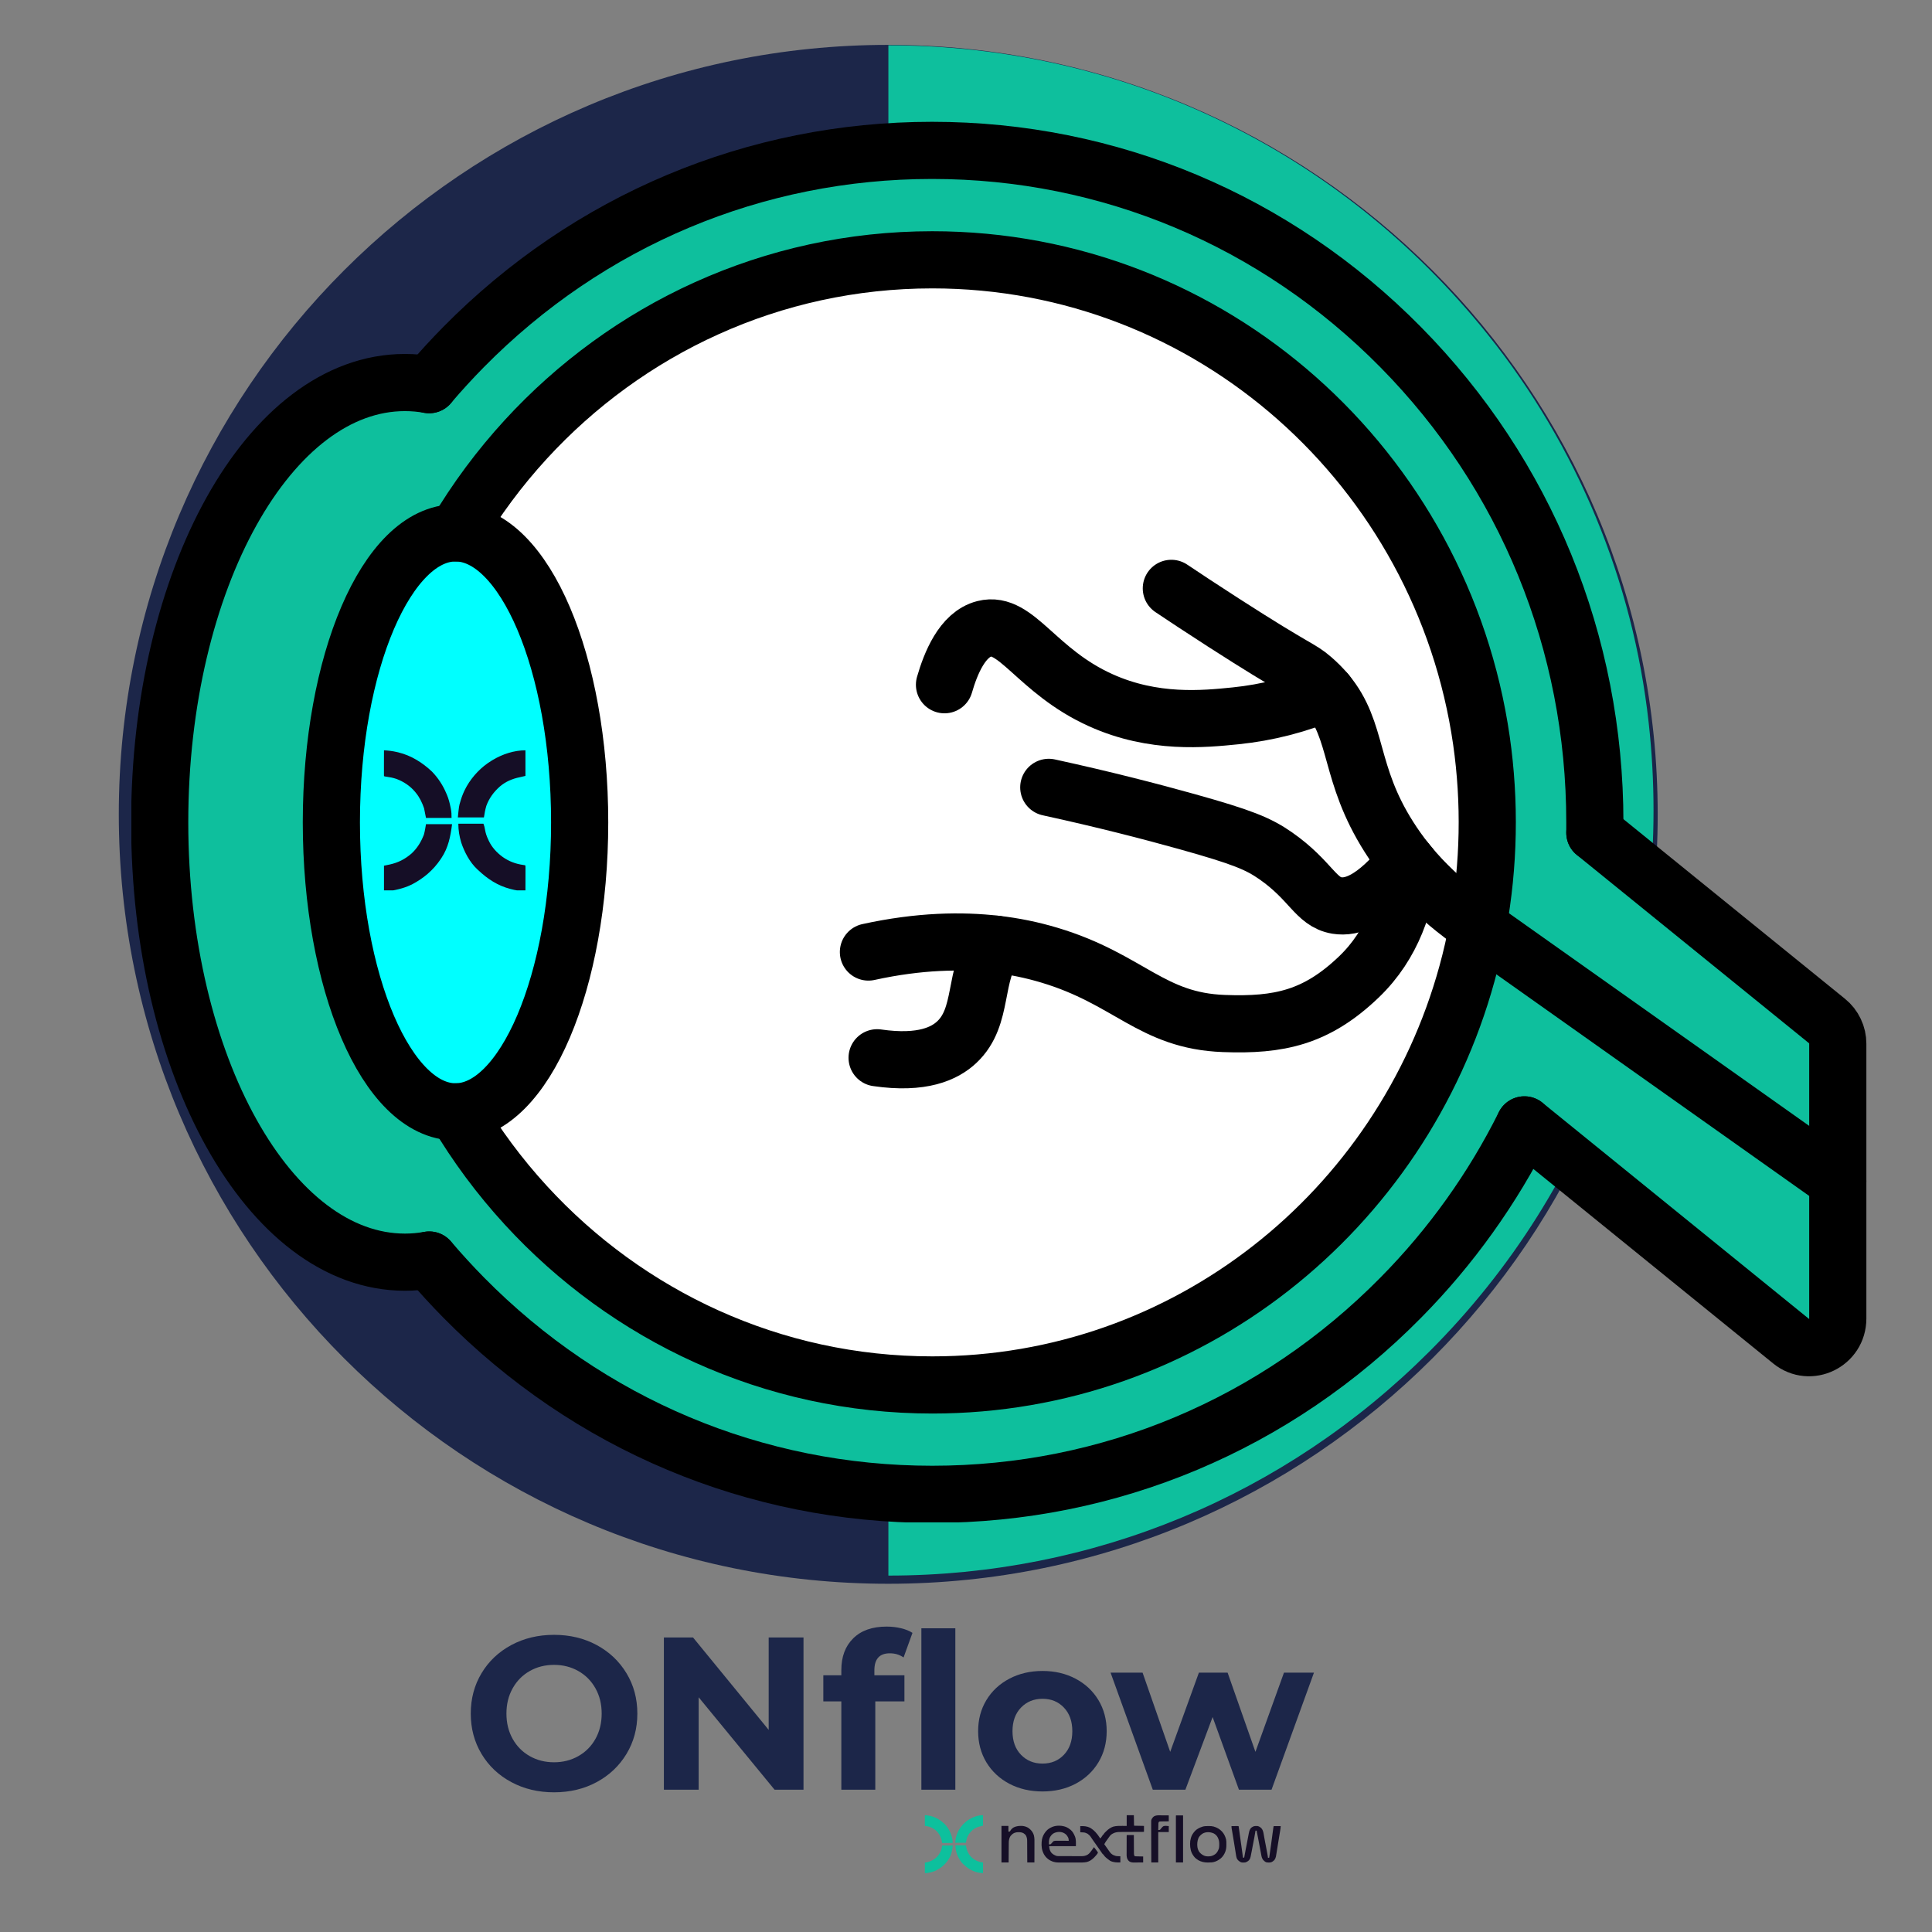 <svg xmlns="http://www.w3.org/2000/svg" xmlns:xlink="http://www.w3.org/1999/xlink" width="800" zoomAndPan="magnify" viewBox="0 0 600 600" height="800" preserveAspectRatio="xMidYMid meet" version="1.0"><rect x="0" y="0" width="600" height="600" fill="#808080" stroke="none"/><defs><g/><clipPath id="7130f44854"><path d="M 36.895 13.938 L 514.812 13.938 L 514.812 491.855 L 36.895 491.855 Z M 36.895 13.938 " clip-rule="nonzero"/></clipPath><clipPath id="666b89a5f9"><path d="M 275.855 13.938 C 143.879 13.938 36.895 120.922 36.895 252.898 C 36.895 384.871 143.879 491.855 275.855 491.855 C 407.828 491.855 514.812 384.871 514.812 252.898 C 514.812 120.922 407.828 13.938 275.855 13.938 Z M 275.855 13.938 " clip-rule="nonzero"/></clipPath><clipPath id="f81da66f83"><path d="M 0.895 0.938 L 478.812 0.938 L 478.812 478.855 L 0.895 478.855 Z M 0.895 0.938 " clip-rule="nonzero"/></clipPath><clipPath id="1e7bd5ba30"><path d="M 239.855 0.938 C 107.879 0.938 0.895 107.922 0.895 239.898 C 0.895 371.871 107.879 478.855 239.855 478.855 C 371.828 478.855 478.812 371.871 478.812 239.898 C 478.812 107.922 371.828 0.938 239.855 0.938 Z M 239.855 0.938 " clip-rule="nonzero"/></clipPath><clipPath id="41927d4bd2"><rect x="0" width="479" y="0" height="479"/></clipPath><clipPath id="81f820ce99"><path d="M 275.645 14 L 514 14 L 514 489.438 L 275.645 489.438 Z M 275.645 14 " clip-rule="nonzero"/></clipPath><clipPath id="7262ecaf46"><path d="M 40.645 37.777 L 581 37.777 L 581 472.777 L 40.645 472.777 Z M 40.645 37.777 " clip-rule="nonzero"/></clipPath><clipPath id="b9c02d3937"><path d="M 84 303 L 443 303 L 443 435.777 L 84 435.777 Z M 84 303 " clip-rule="nonzero"/></clipPath><clipPath id="f3d0258b3a"><path d="M 84 0.777 L 465 0.777 L 465 231 L 84 231 Z M 84 0.777 " clip-rule="nonzero"/></clipPath><clipPath id="a5657fe90c"><path d="M 0.801 72 L 103 72 L 103 364 L 0.801 364 Z M 0.801 72 " clip-rule="nonzero"/></clipPath><clipPath id="25127e69d3"><rect x="0" width="541" y="0" height="436"/></clipPath><clipPath id="abb43d2d91"><path d="M 119.238 233.016 L 164 233.016 L 164 276.516 L 119.238 276.516 Z M 119.238 233.016 " clip-rule="nonzero"/></clipPath><clipPath id="8dce2841f4"><path d="M 311 563.727 L 398 563.727 L 398 579 L 311 579 Z M 311 563.727 " clip-rule="nonzero"/></clipPath><clipPath id="dcffc3b036"><path d="M 287.195 563.727 L 306 563.727 L 306 581.727 L 287.195 581.727 Z M 287.195 563.727 " clip-rule="nonzero"/></clipPath><clipPath id="bad0eec5c6"><path d="M 365 563.727 L 368 563.727 L 368 579 L 365 579 Z M 365 563.727 " clip-rule="nonzero"/></clipPath><clipPath id="d5c943baca"><rect x="0" width="267" y="0" height="84"/></clipPath></defs><g clip-path="url(#7130f44854)"><g clip-path="url(#666b89a5f9)"><g transform="matrix(1, 0, 0, 1, 36, 13)"><g clip-path="url(#41927d4bd2)"><g clip-path="url(#f81da66f83)"><g clip-path="url(#1e7bd5ba30)"><path fill="#1c2649" d="M 0.895 0.938 L 478.812 0.938 L 478.812 478.855 L 0.895 478.855 Z M 0.895 0.938 " fill-opacity="1" fill-rule="nonzero"/></g></g></g></g></g></g><g clip-path="url(#81f820ce99)"><path fill="#0ebf9d" d="M 275.895 489.312 L 275.895 426.25 C 372.152 426.25 450.461 347.941 450.461 251.691 C 450.461 155.441 372.152 77.129 275.895 77.129 L 275.895 14.066 C 348.379 14.066 415.902 46.297 462.109 103.977 C 489.797 138.551 507.137 180.383 512.008 224.41 C 520.145 297.887 495.188 368.453 443.918 419.715 C 399.031 464.594 339.359 489.312 275.895 489.312 Z M 275.895 489.312 " fill-opacity="1" fill-rule="nonzero"/></g><g clip-path="url(#7262ecaf46)"><g transform="matrix(1, 0, 0, 1, 40, 37)"><g clip-path="url(#25127e69d3)"><path fill="#0ebf9d" d="M 123.359 337.199 C 115.172 328.273 107.988 318.605 101.809 308.188 L 101.555 308.188 C 80.266 308.188 63.004 267.953 63.004 218.309 C 63.004 168.664 80.266 128.43 101.555 128.43 L 101.809 128.43 C 107.988 118.012 115.172 108.344 123.359 99.418 C 154.832 65.102 199.73 43.637 249.586 43.637 C 336.227 43.637 407.926 108.488 420.09 192.914 C 421.461 202.484 422.051 212.098 421.863 221.762 C 421.676 231.422 420.715 241.008 418.977 250.516 C 418.062 255.492 416.941 260.391 415.617 265.215 C 395.402 338.898 328.738 392.977 249.617 392.977 C 199.73 392.984 154.832 371.516 123.359 337.199 Z M 9.73 218.312 C 9.73 293.742 43.816 354.871 85.875 354.871 C 88.402 354.871 90.91 354.648 93.398 354.207 C 96.777 358.199 100.328 362.078 104.051 365.844 C 142.914 405.258 194.598 426.953 249.559 426.953 C 304.52 426.953 356.23 405.258 395.109 365.844 C 402.879 357.98 409.98 349.555 416.414 340.566 C 422.844 331.574 428.527 322.137 433.465 312.246 L 516.301 379.434 C 522.113 384.168 530.754 379.945 530.754 372.391 L 530.754 287.051 C 530.758 285.684 530.465 284.383 529.879 283.148 C 529.297 281.914 528.473 280.863 527.414 280 L 455.324 221.547 C 455.324 220.477 455.324 219.398 455.324 218.32 C 455.324 162.594 433.926 110.199 395.055 70.793 C 356.18 31.387 304.508 9.684 249.539 9.684 C 194.574 9.684 142.895 31.379 104.035 70.793 C 100.328 74.559 96.777 78.438 93.379 82.43 C 90.883 81.984 88.363 81.762 85.828 81.766 C 43.816 81.758 9.73 142.887 9.73 218.312 Z M 9.73 218.312 " fill-opacity="1" fill-rule="nonzero"/><path fill="#00ffff" d="M 101.582 128.434 C 80.289 128.434 63.031 168.672 63.031 218.312 C 63.031 267.957 80.289 308.195 101.582 308.195 L 101.832 308.195 C 123.004 307.879 140.125 267.754 140.125 218.312 C 140.125 168.875 123.012 128.75 101.832 128.441 Z M 101.582 128.434 " fill-opacity="1" fill-rule="nonzero"/><path fill="#ffffff" d="M 418.941 250.52 C 420.68 241.012 421.645 231.43 421.832 221.766 C 422.02 212.105 421.426 202.488 420.059 192.922 C 407.926 108.492 336.227 43.645 249.555 43.645 C 199.699 43.645 154.797 65.113 123.328 99.422 C 115.141 108.348 107.957 118.02 101.777 128.434 C 122.949 128.746 140.066 168.863 140.066 218.309 C 140.066 267.754 122.953 307.871 101.777 308.184 C 107.957 318.598 115.141 328.27 123.328 337.191 C 154.797 371.512 199.699 392.973 249.555 392.973 C 328.676 392.973 395.34 338.891 415.551 265.207 C 416.895 260.398 418.027 255.504 418.941 250.52 Z M 418.941 250.52 " fill-opacity="1" fill-rule="nonzero"/><g clip-path="url(#b9c02d3937)"><path stroke-linecap="round" transform="matrix(-0.634, 0, 0, 0.634, 587.167, -98.611)" fill="none" stroke-linejoin="round" d="M 242.508 648.192 C 250.291 663.796 259.258 678.685 269.402 692.866 C 279.546 707.052 290.744 720.345 303.001 732.751 C 364.32 794.933 445.847 829.161 532.569 829.161 C 619.291 829.161 700.818 794.933 762.131 732.751 C 767.979 726.81 773.581 720.69 778.943 714.392 " stroke="#000000" stroke-width="28" stroke-opacity="1" stroke-miterlimit="4"/></g><g clip-path="url(#f3d0258b3a)"><path stroke-linecap="round" transform="matrix(-0.634, 0, 0, 0.634, 587.167, -98.611)" fill="none" stroke-linejoin="round" d="M 208.003 505.087 C 208.003 503.399 208.003 501.698 208.003 499.997 C 208.003 412.08 241.762 329.419 303.088 267.249 C 364.419 205.08 445.94 170.839 532.662 170.839 C 619.377 170.839 700.91 205.067 762.217 267.249 C 768.066 273.19 773.667 279.31 779.029 285.608 " stroke="#000000" stroke-width="28" stroke-opacity="1" stroke-miterlimit="4"/></g><path stroke-linecap="round" transform="matrix(-0.634, 0, 0, 0.634, 587.167, -98.611)" fill="none" stroke-linejoin="round" d="M 765.693 358.211 C 755.937 341.775 744.604 326.522 731.693 312.441 C 682.04 258.301 611.199 224.443 532.551 224.443 C 395.861 224.443 282.738 326.75 263.548 459.952 C 261.391 475.044 260.46 490.211 260.756 505.457 C 261.045 520.698 262.568 535.821 265.31 550.821 C 266.752 558.672 268.515 566.4 270.61 574.011 C 302.502 690.259 407.669 775.582 532.501 775.582 C 611.15 775.582 681.991 741.712 731.638 687.578 C 744.555 673.496 755.888 658.244 765.637 641.808 " stroke="#000000" stroke-width="28" stroke-opacity="1" stroke-miterlimit="4"/><path stroke-linecap="round" transform="matrix(-0.634, 0, 0, 0.634, 587.167, -98.611)" fill="none" stroke-linejoin="round" d="M 765.693 358.211 L 766.087 358.211 C 799.68 358.211 826.907 421.687 826.907 500.009 C 826.907 578.331 799.68 641.808 766.087 641.808 L 765.693 641.808 C 732.291 641.302 705.28 577.999 705.28 499.997 C 705.28 422.002 732.291 358.698 765.693 358.211 Z M 765.693 358.211 " stroke="#000000" stroke-width="28" stroke-opacity="1" stroke-miterlimit="4"/><g clip-path="url(#a5657fe90c)"><path stroke-linecap="round" transform="matrix(-0.634, 0, 0, 0.634, 587.167, -98.611)" fill="none" stroke-linejoin="round" d="M 778.998 285.608 C 782.936 284.905 786.911 284.554 790.911 284.56 C 857.222 284.56 910.998 381.001 910.998 499.997 C 910.998 618.999 857.222 715.44 790.868 715.44 C 786.88 715.44 782.924 715.089 778.998 714.392 " stroke="#000000" stroke-width="28" stroke-opacity="1" stroke-miterlimit="4"/></g><path stroke-linecap="round" transform="matrix(-0.634, 0, 0, 0.634, 587.167, -98.611)" fill="none" stroke-linejoin="round" d="M 242.508 648.192 L 111.821 754.191 C 102.633 761.66 89.001 754.998 89.001 743.08 L 89.001 608.443 C 88.994 606.286 89.457 604.233 90.381 602.286 C 91.299 600.339 92.6 598.681 94.27 597.319 L 208.003 505.1 " stroke="#000000" stroke-width="28" stroke-opacity="1" stroke-miterlimit="4"/><path stroke-linecap="round" transform="matrix(-0.634, 0, 0, 0.634, 587.167, -98.611)" fill="none" stroke-linejoin="round" d="M 415.453 385.383 C 409.561 389.333 400.748 395.181 389.939 402.133 C 352.58 426.18 352.741 424.072 346.381 429.539 C 343.897 431.671 341.598 433.982 339.479 436.472 C 323.548 455.471 328.817 475.722 308.837 507.183 C 306.249 511.269 303.445 515.207 300.431 519.003 " stroke="#000000" stroke-width="28" stroke-opacity="1" stroke-miterlimit="4"/><path stroke-linecap="round" transform="matrix(-0.634, 0, 0, 0.634, 587.167, -98.611)" fill="none" stroke-linejoin="round" d="M 89.001 675.752 L 265.403 550.809 L 265.76 550.562 C 275.737 543.882 284.846 536.178 293.092 527.452 C 295.138 525.258 297.03 523.113 298.761 521.018 " stroke="#000000" stroke-width="28" stroke-opacity="1" stroke-miterlimit="4"/><path stroke-linecap="round" transform="matrix(-0.634, 0, 0, 0.634, 587.167, -98.611)" fill="none" stroke-linejoin="round" d="M 339.479 436.472 C 353.733 442.449 368.548 446.233 383.918 447.817 C 399.38 449.383 424.037 451.903 450.001 440.188 C 481.659 425.921 491.377 401.19 507.062 405.19 C 517.853 407.901 523.572 422.193 526.573 432.589 " stroke="#000000" stroke-width="28" stroke-opacity="1" stroke-miterlimit="4"/><path stroke-linecap="round" transform="matrix(-0.634, 0, 0, 0.634, 587.167, -98.611)" fill="none" stroke-linejoin="round" d="M 300.431 519.003 C 316.19 538.717 327.061 541.922 334.37 540.72 C 344.791 539.001 347.009 528.463 364.37 516.359 C 372.813 510.492 380.473 507.269 407.909 499.609 C 425.547 494.691 448.362 488.769 475.49 482.858 " stroke="#000000" stroke-width="28" stroke-opacity="1" stroke-miterlimit="4"/><path stroke-linecap="round" transform="matrix(-0.634, 0, 0, 0.634, 587.167, -98.611)" fill="none" stroke-linejoin="round" d="M 501.41 559.689 C 512.781 574.689 507.031 595.032 520.583 607.691 C 526.419 613.151 537.333 618.549 559.58 615.32 " stroke="#000000" stroke-width="28" stroke-opacity="1" stroke-miterlimit="4"/><path stroke-linecap="round" transform="matrix(-0.634, 0, 0, 0.634, 587.167, -98.611)" fill="none" stroke-linejoin="round" d="M 563.833 563.522 C 538.83 558.038 518.05 557.76 501.41 559.689 C 492.518 560.694 483.791 562.481 475.219 565.051 C 436.067 576.76 425.301 597.251 389.631 598.539 C 362.7 599.537 344.44 595.698 323.56 575.7 C 306.798 559.652 300.561 538.952 298.768 521.012 " stroke="#000000" stroke-width="28" stroke-opacity="1" stroke-miterlimit="4"/></g></g></g><g clip-path="url(#abb43d2d91)"><path fill="#150e26" d="M 119.25 233.016 C 120.617 233.086 121.918 233.238 123.25 233.551 L 123.758 233.672 C 127.762 234.656 131.211 236.844 134.188 239.66 C 136.043 241.59 137.566 243.895 138.59 246.363 L 138.82 246.887 C 139.336 248.121 139.652 249.379 139.922 250.691 C 139.953 250.848 139.984 251.004 140.02 251.168 C 140.211 252.164 140.238 252.957 140.238 254.008 L 132.293 254.008 L 131.695 251.008 C 131.078 249.258 130.332 247.648 129.145 246.211 L 128.914 245.922 C 127.379 244.086 125.359 242.734 123.125 241.906 C 122.07 241.539 120.977 241.336 119.871 241.188 L 119.398 241.113 L 119.25 240.965 C 119.234 240.715 119.23 240.465 119.23 240.219 L 119.23 239.734 L 119.234 239.211 L 119.234 238.676 C 119.234 238.113 119.238 237.547 119.238 236.98 C 119.242 236.598 119.242 236.219 119.242 235.836 C 119.242 234.895 119.246 233.957 119.25 233.016 M 132.293 255.957 L 140.391 255.957 C 139.926 259.688 139.23 263.277 137.09 266.453 L 136.84 266.836 C 134.52 270.266 131.582 272.754 127.926 274.672 C 127.684 274.785 127.441 274.895 127.195 275 C 127.031 275.07 126.863 275.145 126.695 275.215 C 125.508 275.707 124.305 276.043 123.055 276.32 L 122.637 276.414 C 121.488 276.656 120.449 276.715 119.25 276.797 L 119.25 268.852 L 121.047 268.477 C 123.68 267.891 125.758 266.832 127.805 265.066 C 129.602 263.402 130.762 261.477 131.641 259.219 C 131.945 258.152 132.102 257.047 132.293 255.957 M 142.34 255.809 L 150.137 255.809 C 150.395 256.453 150.527 257.016 150.633 257.691 C 150.824 258.789 151.152 259.75 151.637 260.754 L 151.781 261.078 C 152.73 263.125 154.32 264.844 156.133 266.152 C 158.133 267.547 160.172 268.301 162.574 268.633 L 163.031 268.703 L 163.18 268.852 C 163.195 269.102 163.199 269.348 163.199 269.598 L 163.199 270.082 L 163.195 270.605 L 163.195 271.137 C 163.195 271.703 163.191 272.27 163.191 272.836 C 163.188 273.219 163.188 273.598 163.188 273.98 C 163.188 274.922 163.184 275.859 163.18 276.797 C 160.227 276.5 160.227 276.5 158.906 276.172 L 158.512 276.074 C 154.582 275.062 151.406 272.977 148.488 270.203 L 148.199 269.941 C 145.891 267.801 144.219 264.605 143.238 261.656 C 142.656 259.672 142.34 257.895 142.34 255.809 M 163.18 233.016 L 163.18 240.965 C 161.98 241.266 161.98 241.266 161.395 241.383 C 159.117 241.844 157.008 242.734 155.234 244.262 C 153.344 245.934 151.91 247.871 151.035 250.262 C 150.688 251.445 150.461 252.637 150.285 253.859 L 142.188 253.859 C 142.539 250.359 142.539 250.359 142.957 248.957 L 143.098 248.48 C 143.512 247.105 144.051 245.824 144.738 244.562 L 144.973 244.133 C 146.773 241.004 149.465 238.203 152.535 236.316 L 153.027 236.012 C 156.047 234.211 159.637 233.016 163.18 233.016 " fill-opacity="1" fill-rule="nonzero"/></g><g clip-path="url(#8dce2841f4)"><path fill="#160f27" d="M 382.449 567.117 C 382.754 567.113 383.062 567.113 383.367 567.113 C 383.473 567.113 383.574 567.113 383.68 567.109 C 383.828 567.109 383.977 567.109 384.129 567.109 L 384.27 567.109 C 384.383 567.109 384.492 567.113 384.605 567.117 L 384.668 567.176 C 384.695 567.352 384.723 567.523 384.746 567.699 L 384.77 567.863 C 384.797 568.039 384.82 568.211 384.844 568.387 L 384.895 568.746 C 384.988 569.406 385.078 570.066 385.164 570.727 C 385.207 571.078 385.258 571.426 385.312 571.777 C 385.426 572.535 385.531 573.297 385.633 574.059 L 385.699 574.551 C 385.809 575.34 385.914 576.129 386.023 576.918 L 386.395 576.918 L 386.41 576.812 C 386.535 576.07 386.672 575.332 386.82 574.594 C 386.938 574.012 387.051 573.426 387.16 572.84 C 387.34 571.883 387.523 570.926 387.711 569.969 C 387.746 569.781 387.781 569.598 387.816 569.41 C 387.914 568.898 388.012 568.418 388.305 567.98 L 388.375 567.863 C 388.578 567.578 388.859 567.406 389.168 567.25 C 389.598 567.059 390.055 567.055 390.516 567.094 C 390.902 567.16 391.215 567.328 391.516 567.57 C 391.891 567.895 392.062 568.211 392.238 568.68 C 392.355 569.043 392.418 569.41 392.48 569.789 C 392.512 569.969 392.543 570.152 392.574 570.332 L 392.598 570.477 C 392.695 571.039 392.805 571.602 392.914 572.164 C 392.984 572.535 393.055 572.902 393.129 573.273 C 393.246 573.895 393.363 574.516 393.48 575.137 L 393.543 575.48 C 393.574 575.641 393.605 575.801 393.633 575.961 L 393.66 576.098 C 393.715 576.391 393.754 576.684 393.789 576.98 L 394.16 576.918 C 394.285 576.078 394.41 575.234 394.523 574.395 L 394.574 574.039 C 394.605 573.809 394.637 573.578 394.672 573.348 C 394.707 573.086 394.742 572.824 394.781 572.562 C 394.871 571.895 394.961 571.23 395.051 570.562 L 395.074 570.379 C 395.117 570.078 395.156 569.777 395.195 569.477 C 395.27 568.91 395.348 568.344 395.43 567.777 L 395.453 567.621 C 395.508 567.254 395.508 567.254 395.578 567.117 L 397.734 567.117 C 397.695 567.594 397.66 568.039 397.57 568.508 C 397.418 569.355 397.285 570.207 397.152 571.059 L 397.07 571.562 C 397.016 571.914 396.957 572.266 396.898 572.613 C 396.836 572.984 396.777 573.352 396.723 573.723 C 396.445 575.523 396.445 575.523 396.285 576.379 L 396.254 576.559 C 396.172 576.977 396.016 577.312 395.762 577.656 C 395.477 577.957 395.164 578.184 394.773 578.336 C 394.328 578.461 393.781 578.445 393.32 578.371 C 392.926 578.238 392.59 577.949 392.309 577.648 C 391.863 577.109 391.773 576.496 391.648 575.824 L 391.602 575.57 C 391.566 575.395 391.531 575.215 391.5 575.035 C 391.445 574.762 391.395 574.484 391.344 574.207 C 391.203 573.48 391.066 572.758 390.93 572.031 C 390.887 571.785 390.84 571.539 390.793 571.293 L 390.766 571.148 C 390.637 570.465 390.504 569.781 390.363 569.098 L 390.328 568.926 L 390.297 568.777 C 390.277 568.656 390.277 568.656 390.277 568.535 L 389.906 568.535 L 389.887 568.66 C 389.688 569.863 389.48 571.066 389.234 572.262 C 389.145 572.711 389.059 573.164 388.973 573.617 L 388.938 573.812 C 388.891 574.074 388.84 574.332 388.793 574.594 C 388.672 575.262 388.543 575.926 388.395 576.582 L 388.355 576.742 C 388.27 577.121 388.145 577.406 387.891 577.707 C 387.547 578.031 387.16 578.277 386.703 578.398 C 386.285 578.441 385.785 578.465 385.383 578.336 C 385.277 578.285 385.277 578.285 385.16 578.211 L 384.992 578.109 C 384.602 577.848 384.324 577.586 384.113 577.164 C 383.895 576.555 383.824 575.895 383.723 575.262 L 383.668 574.906 C 383.629 574.664 383.59 574.422 383.551 574.184 C 383.48 573.723 383.406 573.266 383.332 572.809 L 383.262 572.387 C 383.156 571.73 383.047 571.074 382.938 570.418 L 382.914 570.277 C 382.84 569.828 382.766 569.379 382.688 568.93 C 382.66 568.758 382.629 568.586 382.602 568.418 C 382.578 568.297 382.559 568.18 382.539 568.062 L 382.504 567.848 L 382.473 567.664 C 382.449 567.477 382.445 567.301 382.449 567.117 M 331.184 567.434 C 331.609 567.625 331.977 567.867 332.34 568.164 L 332.457 568.25 C 333.125 568.77 333.508 569.559 333.836 570.316 C 334.223 571.312 334.129 572.266 334.129 573.34 L 325.809 573.34 C 325.914 574.145 325.996 574.711 326.473 575.336 C 326.926 575.863 327.445 576.125 328.086 576.363 C 328.309 576.414 328.512 576.434 328.738 576.434 L 329.41 576.434 C 329.629 576.438 329.844 576.438 330.059 576.438 C 330.195 576.438 330.332 576.438 330.465 576.438 C 330.891 576.438 331.312 576.438 331.738 576.438 C 332.227 576.438 332.715 576.441 333.203 576.441 C 333.578 576.441 333.957 576.445 334.336 576.445 C 334.562 576.445 334.785 576.445 335.012 576.445 C 335.266 576.445 335.516 576.445 335.77 576.445 L 335.992 576.449 C 336.656 576.445 337.215 576.305 337.793 575.973 C 338.309 575.637 338.641 575.195 338.996 574.699 L 339.262 574.336 C 339.426 574.109 339.586 573.883 339.734 573.648 C 339.82 573.754 339.902 573.855 339.984 573.957 L 340.074 574.074 C 340.191 574.219 340.305 574.367 340.414 574.512 L 340.488 574.613 C 340.57 574.715 340.648 574.824 340.727 574.93 L 340.805 575.031 C 340.875 575.129 340.875 575.129 340.969 575.312 C 340.926 575.57 340.746 575.766 340.586 575.965 L 340.391 576.207 C 340.203 576.438 340.012 576.652 339.797 576.855 L 339.625 577.02 C 338.98 577.629 338.371 578.035 337.5 578.266 C 336.625 578.445 335.742 578.422 334.855 578.418 C 334.621 578.418 334.387 578.418 334.156 578.418 C 333.766 578.418 333.375 578.418 332.98 578.418 C 332.531 578.414 332.082 578.414 331.633 578.418 C 331.195 578.418 330.758 578.418 330.324 578.414 C 330.141 578.414 329.953 578.414 329.77 578.414 C 329.555 578.414 329.336 578.414 329.117 578.414 C 329 578.414 328.887 578.414 328.77 578.414 C 328.09 578.41 327.461 578.32 326.824 578.082 L 326.672 578.023 C 325.891 577.719 325.215 577.207 324.68 576.562 C 324.555 576.395 324.438 576.227 324.328 576.055 L 324.242 575.926 C 324.062 575.629 323.941 575.312 323.824 574.992 L 323.777 574.867 C 323.391 573.762 323.398 572.371 323.594 571.227 C 323.781 570.352 324.148 569.605 324.699 568.902 L 324.809 568.762 C 325.348 568.105 326.062 567.652 326.848 567.348 L 326.965 567.301 C 328.258 566.824 329.926 566.906 331.184 567.434 M 327.039 569.457 C 326.551 569.82 326.219 570.246 325.977 570.805 C 325.734 571.453 325.727 572.102 325.746 572.785 C 325.949 572.801 325.949 572.801 326.176 572.785 C 326.309 572.719 326.309 572.719 326.41 572.609 L 326.531 572.496 C 326.672 572.359 326.672 572.359 326.793 572.199 C 326.945 572.012 327.086 571.875 327.285 571.738 C 327.645 571.652 327.992 571.66 328.359 571.664 C 328.461 571.664 328.562 571.664 328.664 571.664 C 328.934 571.664 329.203 571.664 329.473 571.668 C 329.746 571.672 330.02 571.668 330.297 571.668 C 330.832 571.668 331.371 571.672 331.91 571.676 C 331.902 571.57 331.895 571.465 331.883 571.355 L 331.871 571.176 C 331.812 570.75 331.582 570.371 331.336 570.023 C 330.973 569.562 330.555 569.316 330.02 569.098 C 329.051 568.77 327.902 568.922 327.039 569.457 M 349.906 563.727 L 352.125 563.727 L 352.188 566.992 L 355.27 567.055 L 355.27 568.902 L 354.527 568.906 C 353.723 568.91 352.914 568.914 352.105 568.918 C 351.617 568.922 351.129 568.922 350.637 568.926 C 350.211 568.926 349.785 568.93 349.355 568.93 C 349.133 568.934 348.906 568.934 348.68 568.934 C 348.426 568.934 348.176 568.938 347.922 568.938 L 347.699 568.938 C 347 568.945 346.309 569.051 345.688 569.387 L 345.562 569.449 C 345.086 569.707 344.793 569.984 344.492 570.434 C 344.32 570.688 344.141 570.93 343.961 571.176 C 343.402 571.922 343.402 571.922 342.941 572.727 C 343.363 573.348 343.793 573.961 344.234 574.566 C 344.348 574.719 344.453 574.871 344.559 575.023 C 344.883 575.5 345.23 575.844 345.75 576.102 C 346.164 576.289 346.547 576.422 347 576.445 L 347.148 576.449 L 347.336 576.457 L 347.934 576.484 L 347.934 578.398 C 346.84 578.418 345.789 578.406 344.789 577.902 C 344.551 577.754 344.332 577.586 344.113 577.41 L 343.938 577.273 C 343.586 576.992 343.23 576.707 342.941 576.363 L 342.941 576.238 L 342.758 576.176 L 342.758 575.992 L 342.652 575.953 C 342.457 575.836 342.352 575.676 342.227 575.492 L 342.148 575.375 C 342.062 575.254 341.977 575.129 341.895 575.008 L 341.727 574.766 C 341.645 574.645 341.562 574.523 341.477 574.402 C 341.176 573.961 340.863 573.523 340.555 573.086 C 340.453 572.941 340.352 572.797 340.254 572.652 C 340.109 572.445 339.961 572.238 339.812 572.035 C 339.426 571.488 339.426 571.488 339.242 571.215 C 339.18 571.121 339.121 571.031 339.059 570.938 L 338.992 570.84 C 338.465 570.043 338.465 570.043 337.719 569.461 C 337.301 569.258 336.891 569.09 336.422 569.07 L 336.273 569.062 L 336.086 569.055 L 335.484 569.027 L 335.484 567.117 C 336.574 567.094 337.5 567.129 338.504 567.609 C 339.793 568.359 340.715 569.438 341.512 570.68 C 341.586 570.812 341.586 570.812 341.586 570.938 C 341.734 570.875 341.824 570.824 341.93 570.699 L 342.027 570.559 L 342.133 570.41 L 342.238 570.25 C 342.312 570.148 342.383 570.047 342.453 569.941 L 342.551 569.805 L 342.633 569.703 L 342.758 569.703 L 342.805 569.566 C 342.887 569.383 342.973 569.277 343.117 569.137 L 343.41 568.844 L 343.559 568.699 C 344.18 568.082 344.902 567.555 345.742 567.277 C 346.672 567.031 347.59 567.039 348.547 567.047 L 349.906 567.055 Z M 375.051 567.105 C 375.191 567.105 375.328 567.102 375.465 567.102 C 375.934 567.102 376.383 567.113 376.84 567.238 L 376.977 567.277 C 377.98 567.559 378.762 568.035 379.488 568.781 C 380.16 569.516 380.551 570.344 380.785 571.309 C 380.863 571.742 380.859 572.176 380.859 572.613 C 380.859 572.738 380.859 572.867 380.859 572.992 C 380.863 573.68 380.793 574.328 380.559 574.977 L 380.508 575.109 C 380.215 575.887 379.754 576.59 379.121 577.137 C 378.941 577.273 378.754 577.406 378.566 577.535 L 378.418 577.637 C 378.113 577.832 377.797 577.973 377.465 578.105 L 377.348 578.148 C 376.676 578.398 375.988 578.418 375.281 578.414 L 375.039 578.418 C 374.047 578.418 373.082 578.215 372.207 577.734 C 372.043 577.633 371.883 577.523 371.723 577.41 L 371.594 577.324 C 370.945 576.883 370.473 576.148 370.117 575.461 C 369.602 574.285 369.516 572.977 369.645 571.707 C 369.68 571.445 369.742 571.191 369.812 570.938 L 369.863 570.734 C 370.086 569.902 370.598 569.188 371.176 568.562 C 371.77 567.988 372.492 567.605 373.273 567.352 L 373.418 567.301 C 373.965 567.121 374.48 567.105 375.051 567.105 M 373.398 569.488 C 372.918 569.828 372.496 570.23 372.219 570.754 C 371.832 571.672 371.742 572.633 371.867 573.621 C 371.973 574.203 372.16 574.758 372.527 575.23 C 372.988 575.762 373.469 576.117 374.129 576.363 C 374.727 576.555 375.438 576.547 376.055 576.441 C 376.652 576.297 377.148 576.055 377.613 575.648 C 378.098 575.172 378.355 574.598 378.566 573.957 C 378.645 573.566 378.641 573.18 378.645 572.777 L 378.645 572.562 C 378.648 571.809 378.48 571.18 378.125 570.52 C 377.836 570.023 377.461 569.68 376.965 569.398 C 375.832 568.883 374.488 568.82 373.398 569.488 M 311.016 567.055 L 313.172 567.055 L 313.172 568.84 L 313.602 568.781 C 313.711 568.676 313.711 568.676 313.773 568.539 C 314.043 568.094 314.402 567.75 314.855 567.492 C 315.707 567.086 316.57 567.02 317.508 567.062 C 318.207 567.129 318.871 567.344 319.461 567.73 C 319.609 567.848 319.754 567.973 319.891 568.102 C 319.93 568.137 319.969 568.172 320.008 568.207 C 320.539 568.703 320.875 569.301 321.086 569.988 C 321.312 570.875 321.262 571.797 321.258 572.703 L 321.258 573.195 C 321.258 573.582 321.258 573.969 321.254 574.355 C 321.254 574.797 321.254 575.238 321.254 575.68 C 321.25 576.586 321.25 577.492 321.246 578.398 L 319.027 578.398 L 319.023 577.734 C 319.02 577.012 319.016 576.285 319.012 575.562 C 319.008 575.125 319.008 574.684 319.004 574.246 C 319.004 573.863 319.004 573.48 319 573.098 C 318.996 572.895 318.996 572.695 318.996 572.492 C 318.996 572.266 318.992 572.039 318.992 571.812 L 318.992 571.609 C 318.984 571.066 318.887 570.578 318.645 570.09 C 318.449 569.758 318.184 569.52 317.852 569.32 C 317.355 569.059 316.91 569.004 316.355 569.008 L 316.168 569.004 C 315.773 569.004 315.449 569.059 315.082 569.211 C 315.039 569.23 314.996 569.246 314.953 569.266 C 314.516 569.449 314.168 569.789 313.859 570.141 C 313.496 570.637 313.367 571.262 313.297 571.863 C 313.285 572.078 313.285 572.293 313.281 572.512 L 313.281 572.703 C 313.277 572.914 313.277 573.125 313.277 573.332 L 313.273 573.77 C 313.27 574.156 313.266 574.539 313.262 574.922 C 313.258 575.312 313.254 575.703 313.254 576.094 C 313.246 576.863 313.238 577.629 313.234 578.398 L 311.016 578.398 Z M 360.055 563.762 C 360.137 563.762 360.223 563.766 360.309 563.766 C 360.527 563.766 360.75 563.766 360.969 563.77 C 361.195 563.773 361.422 563.773 361.648 563.773 C 362.09 563.777 362.531 563.781 362.973 563.785 L 362.973 565.637 L 362.348 565.641 C 362.148 565.645 361.949 565.645 361.75 565.648 C 361.609 565.652 361.469 565.652 361.332 565.652 C 361.133 565.652 360.934 565.656 360.734 565.66 L 360.547 565.66 C 360.383 565.664 360.234 565.672 360.074 565.699 C 359.91 565.797 359.91 565.797 359.828 565.945 C 359.73 566.176 359.754 566.441 359.746 566.688 L 359.742 566.832 C 359.738 566.984 359.734 567.133 359.734 567.285 L 359.723 567.594 C 359.719 567.844 359.711 568.098 359.707 568.348 C 359.879 568.336 360.031 568.328 360.199 568.285 C 360.344 568.176 360.344 568.176 360.445 568.023 C 361 567.344 361 567.344 361.371 567.117 C 361.91 566.973 362.418 567.059 362.973 567.117 L 362.973 568.965 L 359.707 568.965 L 359.707 578.398 L 357.547 578.398 C 357.539 576.699 357.535 575 357.527 573.301 C 357.527 572.512 357.523 571.723 357.52 570.934 C 357.516 570.246 357.516 569.555 357.512 568.867 C 357.512 568.504 357.512 568.141 357.508 567.777 C 357.508 567.434 357.508 567.09 357.508 566.746 C 357.508 566.621 357.504 566.496 357.504 566.371 C 357.492 565.309 357.492 565.309 357.719 564.832 C 357.91 564.504 358.148 564.23 358.473 564.035 C 359 563.785 359.477 563.754 360.055 563.762 " fill-opacity="1" fill-rule="nonzero"/></g><g clip-path="url(#dcffc3b036)"><path fill="#0dc09d" d="M 287.223 563.727 C 287.785 563.754 288.32 563.816 288.867 563.945 L 289.078 563.992 C 290.723 564.398 292.141 565.297 293.363 566.457 C 294.129 567.25 294.754 568.199 295.176 569.211 L 295.27 569.426 C 295.48 569.938 295.613 570.453 295.723 570.992 C 295.734 571.055 295.75 571.121 295.762 571.188 C 295.84 571.598 295.852 571.922 295.852 572.355 L 292.586 572.355 L 292.34 571.121 C 292.086 570.402 291.781 569.742 291.293 569.148 L 291.195 569.031 C 290.566 568.277 289.734 567.723 288.816 567.379 C 288.383 567.23 287.934 567.145 287.48 567.086 L 287.285 567.055 L 287.223 566.992 C 287.219 566.891 287.215 566.789 287.219 566.684 L 287.219 566.051 C 287.219 565.82 287.219 565.586 287.219 565.355 C 287.219 565.199 287.219 565.039 287.223 564.883 C 287.223 564.496 287.223 564.113 287.223 563.727 M 292.586 573.156 L 295.914 573.156 C 295.723 574.691 295.438 576.168 294.559 577.473 L 294.457 577.629 C 293.5 579.039 292.293 580.062 290.789 580.852 C 290.691 580.898 290.59 580.941 290.492 580.984 C 290.422 581.016 290.355 581.043 290.285 581.074 C 289.797 581.277 289.301 581.414 288.789 581.527 L 288.617 581.566 C 288.145 581.668 287.715 581.691 287.223 581.727 L 287.223 578.457 L 287.965 578.305 C 289.047 578.062 289.898 577.629 290.742 576.902 C 291.48 576.219 291.957 575.426 292.316 574.496 C 292.441 574.059 292.508 573.605 292.586 573.156 M 296.715 573.094 L 299.922 573.094 C 300.027 573.359 300.082 573.594 300.125 573.871 C 300.203 574.32 300.34 574.715 300.535 575.129 L 300.598 575.262 C 300.988 576.105 301.641 576.809 302.387 577.348 C 303.207 577.922 304.047 578.23 305.035 578.367 L 305.223 578.398 L 305.281 578.457 C 305.289 578.559 305.289 578.664 305.289 578.766 L 305.289 579.398 C 305.289 579.629 305.289 579.863 305.285 580.094 C 305.285 580.254 305.285 580.41 305.285 580.566 C 305.285 580.953 305.285 581.34 305.281 581.727 C 304.066 581.602 304.066 581.602 303.527 581.469 L 303.363 581.426 C 301.746 581.012 300.441 580.152 299.242 579.012 L 299.125 578.906 C 298.176 578.027 297.488 576.711 297.086 575.5 C 296.848 574.684 296.715 573.953 296.715 573.094 M 305.281 563.727 L 305.281 566.992 C 304.789 567.117 304.789 567.117 304.551 567.164 C 303.613 567.355 302.746 567.719 302.016 568.348 C 301.238 569.035 300.648 569.832 300.289 570.812 C 300.148 571.301 300.055 571.793 299.98 572.293 L 296.652 572.293 C 296.797 570.855 296.797 570.855 296.969 570.277 L 297.027 570.082 C 297.195 569.516 297.418 568.992 297.703 568.473 L 297.797 568.293 C 298.539 567.008 299.645 565.855 300.906 565.082 L 301.109 564.957 C 302.352 564.215 303.824 563.727 305.281 563.727 " fill-opacity="1" fill-rule="nonzero"/></g><g clip-path="url(#bad0eec5c6)"><path fill="#150e26" d="M 365.254 563.785 L 367.41 563.785 L 367.41 578.398 L 365.191 578.398 C 365.188 576.324 365.188 574.254 365.188 572.184 L 365.188 572.051 C 365.188 571.348 365.188 570.641 365.188 569.938 C 365.188 569.215 365.184 568.492 365.184 567.77 C 365.184 567.363 365.184 566.957 365.184 566.551 C 365.184 566.168 365.184 565.785 365.184 565.402 C 365.184 565.262 365.184 565.121 365.184 564.98 C 365.184 564.789 365.184 564.598 365.184 564.41 L 365.184 564.238 C 365.184 564.109 365.188 563.977 365.191 563.848 Z M 365.254 563.785 " fill-opacity="1" fill-rule="nonzero"/></g><path fill="#160f27" d="M 349.969 569.891 C 350.129 569.883 350.285 569.883 350.445 569.883 L 350.59 569.883 C 350.742 569.883 350.898 569.887 351.051 569.887 C 351.152 569.887 351.258 569.887 351.359 569.887 C 351.617 569.887 351.871 569.887 352.125 569.891 L 352.125 570.121 C 352.129 570.84 352.133 571.562 352.141 572.281 C 352.141 572.652 352.145 573.023 352.145 573.391 C 352.148 573.75 352.148 574.105 352.152 574.465 C 352.152 574.602 352.156 574.738 352.156 574.875 C 352.156 575.062 352.156 575.254 352.16 575.445 L 352.16 575.617 C 352.164 575.863 352.18 576.039 352.27 576.273 L 352.371 576.426 C 352.535 576.48 352.637 576.496 352.805 576.5 L 352.953 576.5 L 353.113 576.504 L 353.277 576.508 C 353.453 576.512 353.625 576.516 353.801 576.52 L 354.152 576.527 C 354.441 576.535 354.73 576.543 355.02 576.547 L 355.02 578.398 C 354.543 578.402 354.062 578.406 353.582 578.406 C 353.418 578.406 353.254 578.41 353.09 578.41 C 352.855 578.414 352.621 578.414 352.387 578.414 C 352.312 578.414 352.242 578.418 352.164 578.418 C 351.684 578.418 351.238 578.375 350.812 578.129 C 350.484 577.91 350.27 577.637 350.09 577.285 C 349.805 576.578 349.883 575.781 349.887 575.035 L 349.887 574.594 C 349.887 574.289 349.887 573.984 349.887 573.676 C 349.891 573.285 349.891 572.891 349.891 572.5 C 349.891 572.195 349.891 571.895 349.895 571.59 L 349.895 571.156 C 349.895 570.957 349.895 570.754 349.895 570.551 L 349.895 570.371 L 349.898 570.203 L 349.898 570.059 L 349.906 569.953 Z M 349.969 569.891 " fill-opacity="1" fill-rule="nonzero"/><g transform="matrix(1, 0, 0, 1, 143, 490)"><g clip-path="url(#d5c943baca)"><g fill="#1c2649" fill-opacity="1"><g transform="translate(0.559, 65.807)"><g><path d="M 28.5 0.812 C 23.594 0.812 19.172 -0.242 15.234 -2.359 C 11.297 -4.473 8.211 -7.391 5.984 -11.109 C 3.754 -14.828 2.641 -19.004 2.641 -23.641 C 2.641 -28.273 3.754 -32.453 5.984 -36.172 C 8.211 -39.891 11.297 -42.805 15.234 -44.922 C 19.172 -47.035 23.594 -48.094 28.5 -48.094 C 33.414 -48.094 37.832 -47.035 41.75 -44.922 C 45.664 -42.805 48.75 -39.891 51 -36.172 C 53.25 -32.453 54.375 -28.273 54.375 -23.641 C 54.375 -19.004 53.25 -14.828 51 -11.109 C 48.75 -7.391 45.664 -4.473 41.75 -2.359 C 37.832 -0.242 33.414 0.812 28.5 0.812 Z M 28.5 -8.516 C 31.289 -8.516 33.812 -9.156 36.062 -10.438 C 38.32 -11.719 40.094 -13.504 41.375 -15.797 C 42.656 -18.098 43.297 -20.711 43.297 -23.641 C 43.297 -26.566 42.656 -29.176 41.375 -31.469 C 40.094 -33.77 38.32 -35.562 36.062 -36.844 C 33.812 -38.125 31.289 -38.766 28.5 -38.766 C 25.707 -38.766 23.188 -38.125 20.938 -36.844 C 18.688 -35.562 16.922 -33.77 15.641 -31.469 C 14.359 -29.176 13.719 -26.566 13.719 -23.641 C 13.719 -20.711 14.359 -18.098 15.641 -15.797 C 16.922 -13.504 18.688 -11.719 20.938 -10.438 C 23.188 -9.156 25.707 -8.516 28.5 -8.516 Z M 28.5 -8.516 "/></g></g></g><g fill="#1c2649" fill-opacity="1"><g transform="translate(57.566, 65.807)"><g><path d="M 48.969 -47.281 L 48.969 0 L 39.984 0 L 16.406 -28.703 L 16.406 0 L 5.609 0 L 5.609 -47.281 L 14.656 -47.281 L 38.156 -18.578 L 38.156 -47.281 Z M 48.969 -47.281 "/></g></g></g><g fill="#1c2649" fill-opacity="1"><g transform="translate(112.142, 65.807)"><g><path d="M 16.406 -35.531 L 25.734 -35.531 L 25.734 -27.422 L 16.688 -27.422 L 16.688 0 L 6.141 0 L 6.141 -27.422 L 0.547 -27.422 L 0.547 -35.531 L 6.141 -35.531 L 6.141 -37.156 C 6.141 -41.289 7.367 -44.57 9.828 -47 C 12.285 -49.438 15.742 -50.656 20.203 -50.656 C 21.773 -50.656 23.27 -50.484 24.688 -50.141 C 26.102 -49.805 27.285 -49.328 28.234 -48.703 L 25.469 -41.062 C 24.25 -41.926 22.828 -42.359 21.203 -42.359 C 18.004 -42.359 16.406 -40.598 16.406 -37.078 Z M 16.406 -35.531 "/></g></g></g><g fill="#1c2649" fill-opacity="1"><g transform="translate(138.281, 65.807)"><g><path d="M 4.859 -50.125 L 15.406 -50.125 L 15.406 0 L 4.859 0 Z M 4.859 -50.125 "/></g></g></g><g fill="#1c2649" fill-opacity="1"><g transform="translate(158.612, 65.807)"><g><path d="M 22.156 0.547 C 18.32 0.547 14.883 -0.25 11.844 -1.844 C 8.812 -3.445 6.438 -5.664 4.719 -8.5 C 3.008 -11.344 2.156 -14.566 2.156 -18.172 C 2.156 -21.773 3.008 -24.992 4.719 -27.828 C 6.438 -30.66 8.812 -32.875 11.844 -34.469 C 14.883 -36.07 18.32 -36.875 22.156 -36.875 C 25.977 -36.875 29.398 -36.07 32.422 -34.469 C 35.441 -32.875 37.805 -30.66 39.516 -27.828 C 41.223 -24.992 42.078 -21.773 42.078 -18.172 C 42.078 -14.566 41.223 -11.344 39.516 -8.5 C 37.805 -5.664 35.441 -3.445 32.422 -1.844 C 29.398 -0.25 25.977 0.547 22.156 0.547 Z M 22.156 -8.109 C 24.852 -8.109 27.066 -9.02 28.797 -10.844 C 30.535 -12.664 31.406 -15.109 31.406 -18.172 C 31.406 -21.234 30.535 -23.676 28.797 -25.5 C 27.066 -27.32 24.852 -28.234 22.156 -28.234 C 19.457 -28.234 17.227 -27.32 15.469 -25.5 C 13.707 -23.676 12.828 -21.234 12.828 -18.172 C 12.828 -15.109 13.707 -12.664 15.469 -10.844 C 17.227 -9.02 19.457 -8.109 22.156 -8.109 Z M 22.156 -8.109 "/></g></g></g><g fill="#1c2649" fill-opacity="1"><g transform="translate(201.84, 65.807)"><g><path d="M 63.219 -36.344 L 50.047 0 L 39.922 0 L 31.75 -22.562 L 23.297 0 L 13.172 0 L 0.062 -36.344 L 10 -36.344 L 18.578 -11.75 L 27.484 -36.344 L 36.406 -36.344 L 45.047 -11.75 L 53.906 -36.344 Z M 63.219 -36.344 "/></g></g></g></g></g></svg>